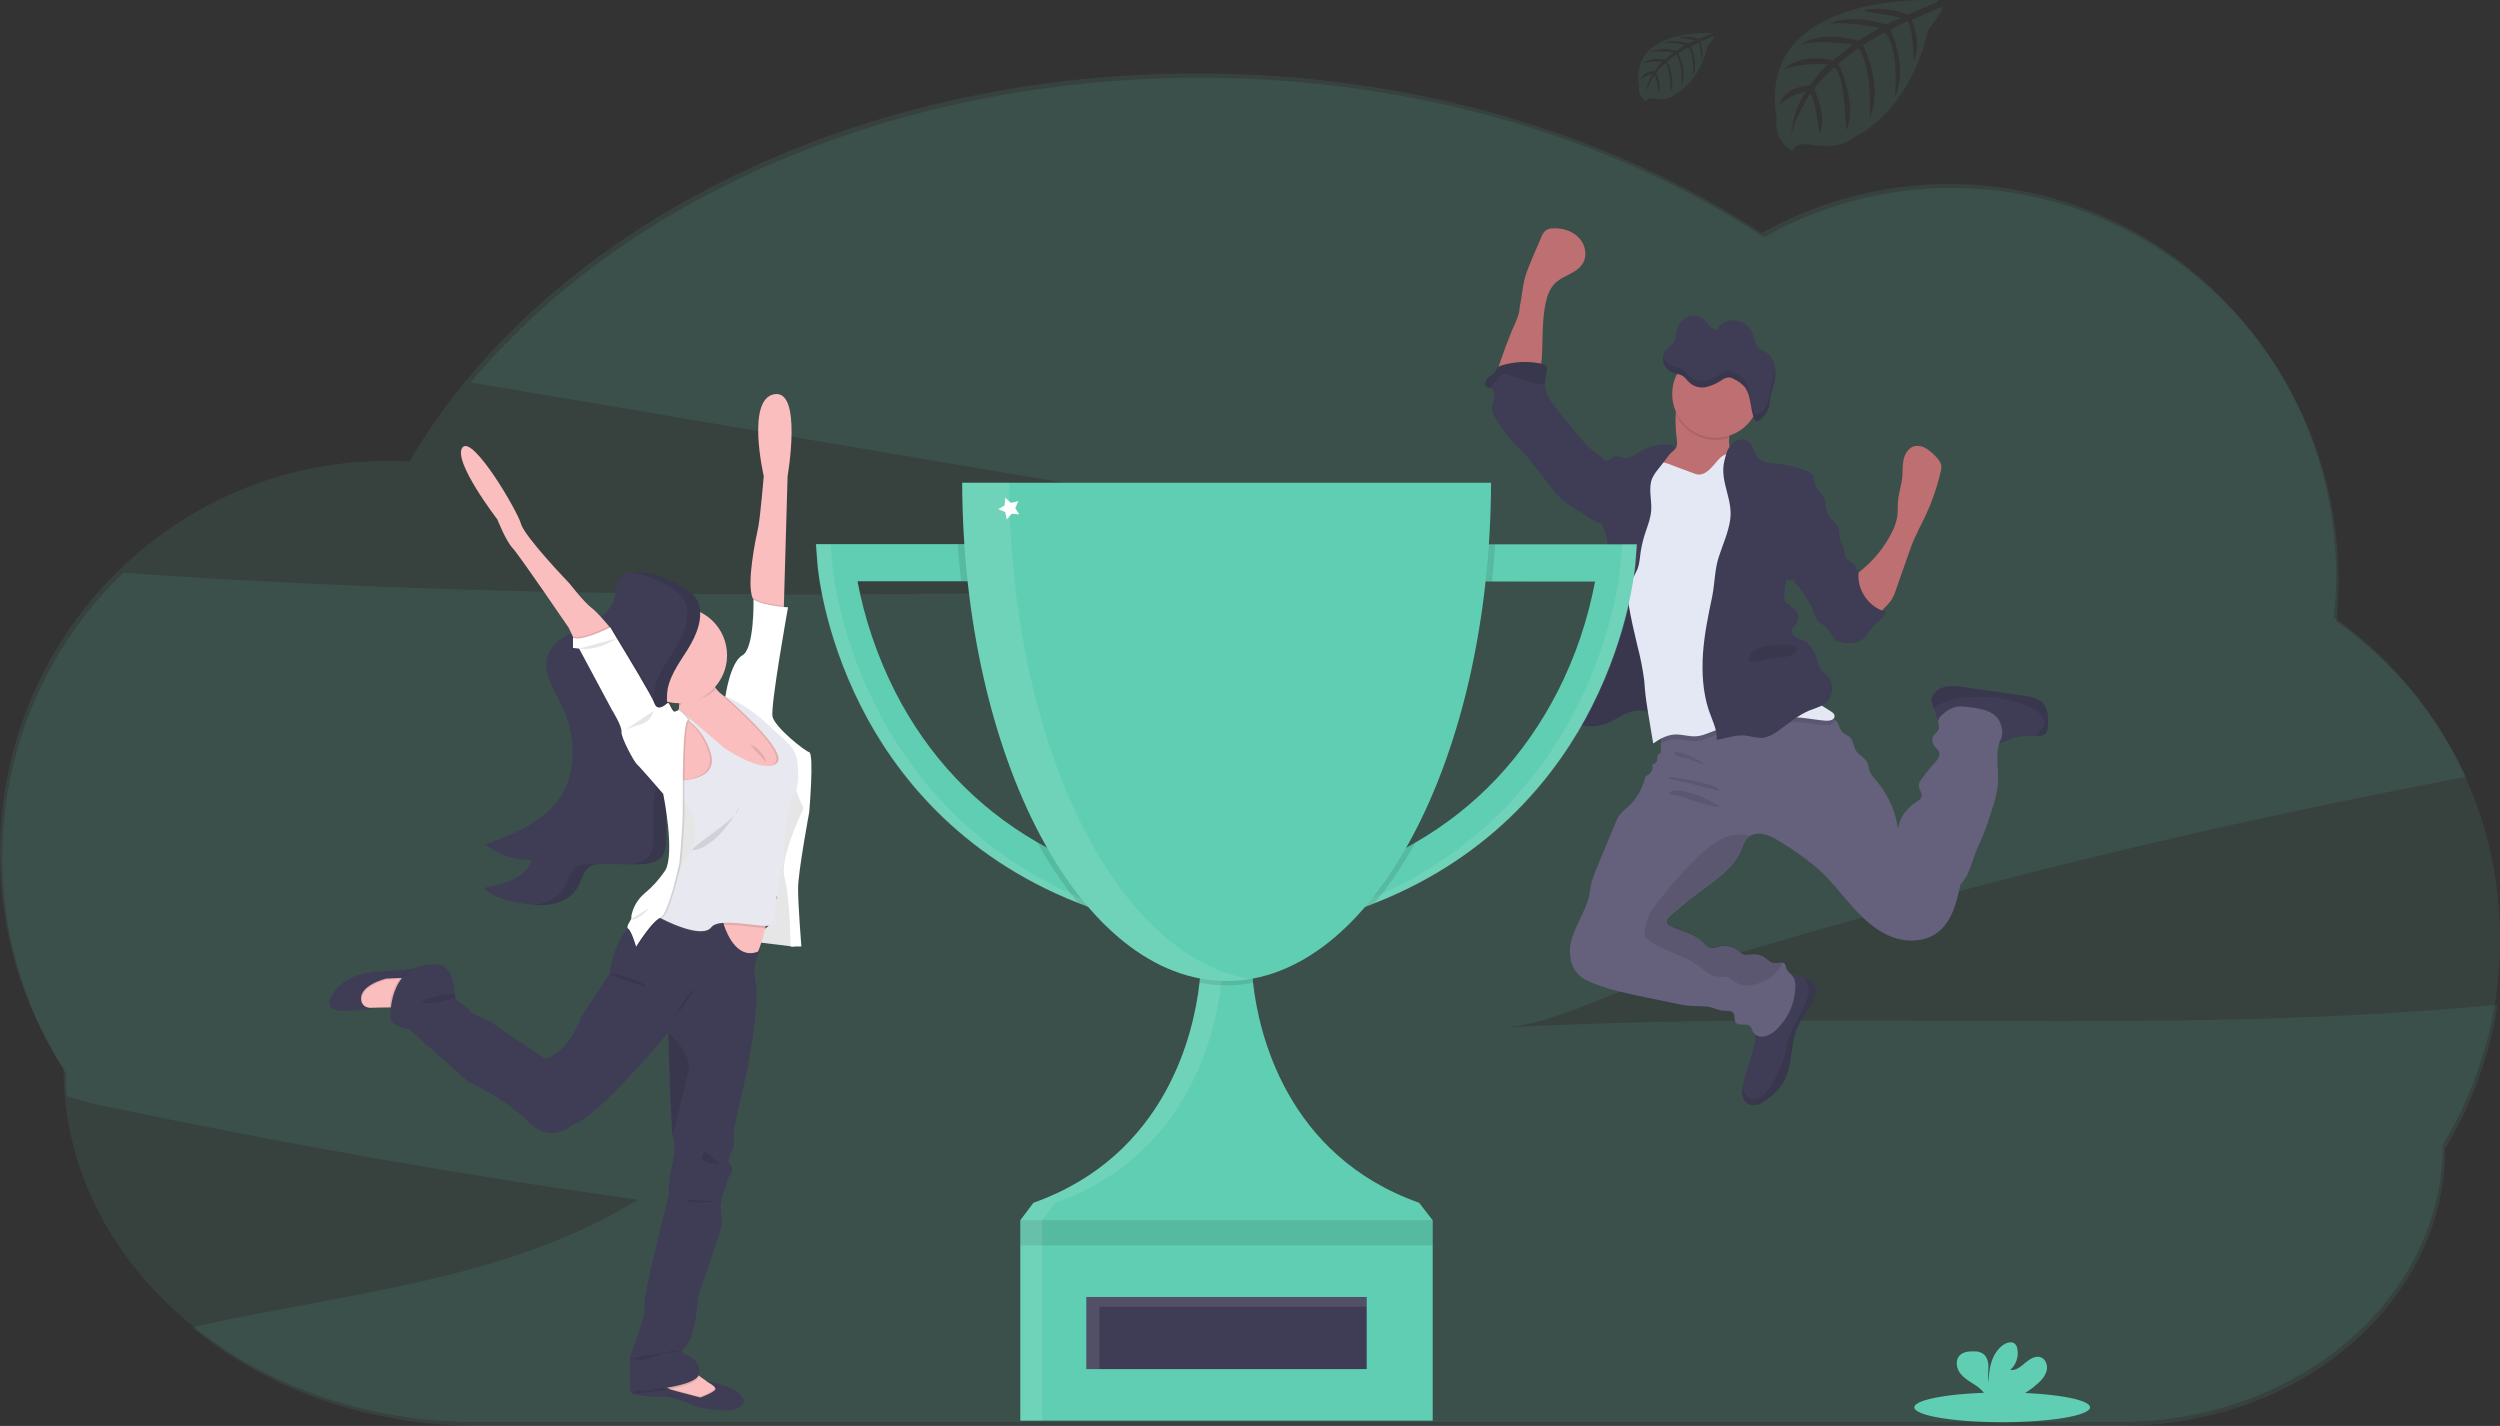 <svg xmlns="http://www.w3.org/2000/svg" viewBox="0 0 1144 652.5" class="svg-src"><rect x="0" y="0" width="1144" height="652.5" fill="#333333" stroke="none"/><style>@keyframes bright{20%,to{transform: scale(500) rotate(90deg);opacity:0}}@keyframes vibration{to{transform: rotate(5deg)}}#brillo{animation:bright 5s ease infinite;transform-origin:40.25% 35.5%}#brazo-chica-1,#brazo-chico-1{animation:vibration 1s ease infinite alternate}#brazo-chica-2,#brazo-chico-2{animation:vibration 1s ease infinite alternate 1s}#brazo-chica-1{transform-origin:20% 50%}#brazo-chica-2{transform-origin:30% 50%}#brazo-chico-1{transform-origin:63% 40%}#brazo-chico-2{transform-origin:75% 40%}</style><path opacity=".1" fill="#5fceb3" d="M687.7 470.3c22.1-1.3 49.5-16.2 70.8-22.9 25.2-7.8 50.6-15.4 76-22.6 88.5-25.2 178-46.7 268.5-64.4 8.4-1.7 16.9-3.3 25.4-4.9-13.2-28.5-33.6-53-59.3-71.2.7-6.2 1-12.5 1-18.8 0-99.1-79.2-179.5-177-179.5-30.1 0-59.7 7.7-85.9 22.6-69.2-45.5-159.5-73-258.3-73-140.4 0-263.7 55.6-333.5 139.4l328.3 55.5 201.3 34c-229.5 6.9-459.8 13.7-688.6-2.4C-6 322.3-16.9 418.3 30.2 491c0 3.6.2 7.2.4 10.7 5.8 1.7 11.5 3.3 16.5 4.3 81.1 17.1 162.7 31.5 244.8 43-60.5 37.3-134.2 42.6-204 58.4 33.8 27.9 79.7 45 130.3 45h753.1c81.5 0 147.6-56.8 147.6-126.8 12.2-20.2 20.4-42.6 24-65.9-150.8 14.6-303.6 2-455.2 10.6z"/><path opacity=".1" fill="#5fceb3" d="M1144 429.9c.2-58.6-28.2-113.6-76-147.4.7-6.2 1-12.5 1-18.8 0-99.1-79.3-179.5-177-179.5-30.1 0-59.7 7.7-85.9 22.5-69.2-45.5-159.5-73.1-258.3-73.1-160.7 0-299.1 72.9-360.5 177.6-3.4-.2-6.8-.3-10.3-.3C79.2 211 0 291.3 0 390.5c-.1 35 10 69.3 29.1 98.7 0 89.2 84.2 161.5 188 161.5h753.1c81.5 0 147.6-56.8 147.6-126.8 17.2-28.4 26.3-60.9 26.2-94z"/><path fill="#BE6F72" d="M793.3 212.6c-1.2 1-2.6 1.8-4.2 2.2l-7.1 2.5c-3.8 1.4-7.9 2.8-11.9 2.3-2.3-.3-12-1.7-13.5-3.5-2.2-2.7 5.6-6.8 8.3-9.1.6-.4 1.2-.9 1.7-1.5 1-1.2.9-2.9.7-4.5-.5-3.9-.7-7.8-.5-11.8.1-.9.2-1.9.4-2.8 1-4.6 5.3-2.9 8.7-1.7 4.1 1.3 8 3 11.8 5.1 1.1.6 2.1 1.4 2.9 2.5 1.5 2.2.9 5.2.7 8-.2 2.2-.2 4.3 1.2 5.9.7.6 1.3 1.3 1.9 2 .5 1.6.2 3.3-1.1 4.4z"/><path fill="#3F3D56" d="M830.8 454.7c-1.5 5.8-6 10.3-8.4 15.8-3.5 8.2-1.9 18.3-6.9 25.8-1.6 2.3-3.6 4.3-5.8 6-1.2 1-2.6 1.9-4 2.7-1.5.8-3.2 1-4.9.6-2.1-.7-3.4-3-3.6-5.2-.1-.7-.1-1.4 0-2.2.2-1.5.5-3 1-4.4 1.2-4 2.4-8.1 3.6-12.2.7-2.2 1.2-4.5 1.4-6.8.1-2.5-1.5-5.8-.8-8.2.3-1.1 1.5-2 2-2.9.8-1.3 1.3-2.7 1.7-4.1.8-2.8 1.4-5.8 3.1-8.1 1.1-1.4 2.4-2.6 3.9-3.7 1.1-.9 2.3-1.7 3.7-2.1 1.3-.2 2.7-.2 4 .2 1.7.4 3.4.8 5 1.4h.1c2 .7 4.1 1.8 4.8 3.8.5 1.3.5 2.5.1 3.6zM937.2 331.8c-.1 1.5-.2 3.3-1.5 4.2-1 .7-2.3 1-3.5.8h-.2c-3.6 0-7.2-.2-10.6.9-2.6.9-4.9 2.4-7.6 2.7-3.7.4-7.2-1.6-10.4-3.4-3.1-1.7-6.2-3.2-9.5-4.5-2.1-.9-6.5-1.4-7.5-3.8l-.9-3.3-.6-1.5c-.6-1-1-2.1-1.1-3.3 0-1.2.4-2.3 1.1-3.2 1.6-2 4-3.2 6.5-3.4 2.5-.2 5.1-.1 7.5.4l24.6 3.5c1.9.3 3.8.5 5.7 1 1.8.3 3.5 1 4.9 2.1 3.1 2.7 3.3 7 3.1 10.8z"/><path fill="#65617D" d="M915.6 338.2c-3 6.3-.8 13.8-1.4 20.8-.5 3.9-1.3 7.8-2.7 11.5-1.2 3.7-2.3 7.5-3.8 11.1-1.2 3-2.7 6-3.9 9.1-1.8 4.9-3 10.4-6.7 14-1.7 8.2-3.9 17.1-10.6 22.1-5.8 4.3-14 4.5-20.8 1.9s-12.4-7.6-17.3-13-9.3-11.3-14.5-16.3c-3-2.8-6.2-5.4-9.6-7.8-3.4-2.5-6.9-4.8-10.5-6.9-2.2-1.5-4.6-2.6-7.2-3.1-2.1-.4-4.3 0-6.2 1.2-.4.3-.8.6-1.1 1-.9 1.2-1.6 2.6-2 4.1-4.2 10.9-15.5 16.6-24.5 24l-8.2 6.8c-1.1.9-2.4 2.3-1.8 3.6.4.7 1 1.2 1.7 1.5 4.8 2.4 10.4 3.3 14.3 6.9 1.4 1.3 2.8 3.1 4.8 3.2 1-.1 2-.3 3-.7 3.1-.8 6.3-.2 8.8 1.8.7.7 1.5 1.2 2.4 1.7.7.2 1.5.2 2.3.1 2.1-.2 4.4-.3 6.3.6s3.5 3.2 5.7 3.3c1.1.1 2.4-.3 3.4-.2.6 0 1.1.3 1.4.8.2.5.4 1.1.5 1.7.4 1.4 1.8 2.3 2.7 3.4 1.4 1.8 1.6 4.2 1.4 6.5-.5 7-3.6 13.6-8.8 18.4-1.5 1.5-3.3 2.5-5.4 3-2.1.4-4.3-.5-5.3-2.4-.2-.8-.6-1.5-1-2.2-1.6-1.8-5.2.1-6.7-1.8-.9-1.2-.3-3.1-1.1-4.3s-3-1-4.6-1.1c-1.9-.1-3.7-1-5.5-1.5-3-.8-6.1-.5-9.2-.7-2.6-.2-5.1-.6-7.6-1.2l-12.7-2.6c-8.1-1.7-16.2-3.3-23.9-6.3-3-1.1-5.9-2.5-8-4.9-1.7-2.1-2.8-4.6-3.1-7.3-1.8-10.7 7.8-19.8 9-30.5.4-3.9 2-7.6 3.5-11.3l8.1-19.5c.4-1.2 1-2.4 1.7-3.5 1.2-1.4 2.4-2.7 3.9-3.8 3.8-3.4 6.5-7.9 7.8-12.8.1-.6.3-1.1.7-1.5.4-.3.7-.5 1.2-.8 1.5-1 2.1-2.8 1.5-4.5 1.3-.1 2.3-1.1 2.4-2.4-.1-.5 0-1.1.1-1.6.2-.5.8-.8 1.2-1.2.6-.8.4-1.8.3-2.7-.1-.6-.1-1.2 0-1.8.2-2.1 1.2-4.1 2.7-5.6 2.4-2.4 5.8-1.7 9.1-2.3 3.3-.7 6.5-1.7 9.6-3.1 8.7-3.4 17.8-5.5 27.1-6.3 9.3-.7 18.7.8 27.4 4.4 1.3.5 2.4 1.2 3.5 2 .8.6 1.4 1.3 1.8 2.2.4 1.1.8 2.1 1.4 3.1 1.1 1.5 3.1 1.9 4.3 3.3s1.3 3.7 2.2 5.4c1.4 2.4 4.6 3.6 5.6 6.2.3.8.3 1.8.6 2.6.5 2.2 2.2 3.9 3.6 5.6 5.2 6.3 8.6 13.9 9.7 22 .3-5.1 3.7-9.6 8-12.4 1.2-.8 2.5-1.6 2.7-2.9.3-1.7-1.4-3.2-1.3-5 .1-.9.5-1.7 1-2.3 1.9-2.8 4-5.4 6.3-7.9 1.2-1.4 2.6-3 2.1-4.8-.4-1.3-1.8-2.1-2.5-3.3-.9-1.4-.9-3.2.1-4.6.7-1 1.8-1.6 2.2-2.8.4-1.3-.5-2.8-.2-4.1.4-1.1 1.1-2 2.1-2.7 1.3-1.2 2.8-2.2 4.5-2.9 2.6-1 5.6-.6 8.4-.2 4.7.6 9.9 1.6 12.6 5.6 1.4 2.5 2.3 6.3 1 8.9z"/><path opacity=".1" d="M937.2 331.8c-.1 1.5-.2 3.3-1.5 4.2-1 .7-2.3 1-3.5.8h-.2c.4-2.1 2.9-3.3 3.4-5.4.2-1.3-.2-2.6-1.1-3.6-2.1-2.9-5.6-4.5-9-5.7-9.7-3.3-20-4.1-30.1-2.2-2.7.4-5.4 1.3-7.9 2.4-.8.5-1.6 1.1-2.4 1.7-.6-1-1-2.1-1.1-3.3 0-1.2.4-2.3 1.1-3.2 1.6-2 4-3.2 6.5-3.4 2.5-.2 5.1-.1 7.5.4l24.6 3.5c1.9.3 3.8.5 5.7 1 1.8.3 3.5 1 4.9 2.1 3.1 2.6 3.3 6.9 3.1 10.7zM830.8 454.7c-1.5 5.8-6 10.3-8.4 15.8-3.5 8.2-1.9 18.3-6.9 25.8-1.6 2.3-3.6 4.3-5.8 6-1.2 1-2.6 1.9-4 2.7-1.5.8-3.2 1-4.9.6-2.1-.7-3.4-3-3.6-5.2-.1-.7-.1-1.4 0-2.2l.1.2c.9 2.1 2.3 4.3 4.5 4.7 1.7.1 3.4-.5 4.6-1.6 3.3-2.7 5.2-6.6 7-10.4 1.4-2.7 2.6-5.6 3.4-8.6.4-1.7.6-3.4 1-5.1 1.9-8.3 8.4-15 9.8-23.4.1-.6.1-1.2.1-1.8-.2-.8-.5-1.5-.9-2.2-.3-.8-.6-1.6-.8-2.4 2 .7 4.1 1.8 4.8 3.8.5 1.1.4 2.2 0 3.3zM815.7 440.4c-.9 2.4-2.5 4.5-4.5 6.2-2.8 2.2-6.2 3.6-9.7 4.2-1.6.4-3.4.4-5-.1-2.2-.8-3.8-2.8-6.1-3.5-1.6-.4-3.4 0-5-.3-3-.4-5.2-2.7-7.6-4.5-7.3-5.5-16.9-7.2-24.2-12.7-.3-.2-.6-.5-.8-.8-.1-.4-.2-.7-.2-1.1 0-3.3.8-6.6 2.2-9.6 1.2-2.1 2.5-4.1 4.1-5.9 6.5-8 13.1-16.1 20.9-22.8 3.3-2.8 6.9-5.5 11-6.8 2.3-.7 6.8-1.4 9.6-.2-.4.3-.8.6-1.1 1-.9 1.2-1.6 2.6-2 4.1-4.2 10.9-15.5 16.6-24.5 24l-8.2 6.8c-1.1.9-2.4 2.3-1.8 3.6.4.7 1 1.2 1.7 1.5 4.8 2.4 10.4 3.3 14.3 6.9 1.4 1.3 2.8 3.1 4.8 3.2 1-.1 2-.3 3-.7 3.1-.8 6.3-.2 8.8 1.8.7.7 1.5 1.2 2.4 1.7.7.2 1.5.2 2.3.1 2.1-.2 4.4-.3 6.3.6s3.5 3.2 5.7 3.3c1.3.2 2.6-.1 3.6 0z"/><path fill="#3F3D56" d="M723.8 304.7c-1.9 1.2-3.9 2.6-4.7 4.7-.6 1.7-.3 3.7-1.1 5.4s-2.5 2.9-2.9 4.6c-.3 1.3.3 2.7 0 4-.2.7-.4 1.4-.5 2.1-.1 1.5 1.2 2.7 2.4 3.5 5.4 3.5 12.1 4.3 18.2 2 2.7-1 5.1-2.6 7.6-3.9 2.5-1.4 5.4-2.1 8.2-2 1.7.2 3.2.8 4.9 1 1.7.3 3.4-.2 4.6-1.4.5-.7.9-1.5 1-2.4 1.4-5.5.8-11.3-.6-16.8s-3.3-10.8-4.7-16.3c-1-4.1-1.8-8.2-3.4-12.1s-4.5-7.4-8.4-8.9c-.3-.2-.7-.2-1-.1-.3.1-.5.3-.7.5-3.1 3.3-5.5 7.2-6.9 11.5-1.6 4.8-2 9.9-3.4 14.7-.6 2-1.4 4.7-3 6.2s-3.8 2.5-5.6 3.7z"/><path opacity=".1" d="M761.5 322.4c-.2.9-.5 1.7-1 2.4-1.2 1.2-2.9 1.7-4.6 1.4-1.6-.2-3.2-.8-4.9-1-2.9-.1-5.7.6-8.2 2-2.6 1.3-5 2.9-7.7 3.9-3.9 1.5-8.1 1.7-12.1.7-2.1-.5-4.2-1.4-6-2.6-1.3-.8-2.5-2-2.4-3.5.1-.7.3-1.4.5-2.1.3-1.3-.3-2.7 0-4 .4-1.8 2.1-3 2.9-4.7s.5-3.6 1.1-5.4c.8-2.1 2.8-3.5 4.7-4.7s4.2-2.2 5.7-3.7c.2-.2.4-.5.5-.7 1.1-1.7 1.9-3.6 2.4-5.5 1.5-4.8 1.9-9.9 3.4-14.7 1.4-4.3 3.8-8.2 6.9-11.5.2-.2.4-.4.6-.5.3-.1.7 0 1 .1 3.9 1.5 6.7 5.1 8.4 8.9s2.4 8 3.4 12.1c1.4 5.5 3.4 10.8 4.7 16.3s2.1 11.3.7 16.8zM791.2 200.4c-9.7 3.1-20.2-1.6-24.4-11 .1-.9.2-1.9.4-2.8 1-4.6 5.3-2.9 8.7-1.7 4.1 1.3 8 3 11.8 5.1 1.1.6 2.1 1.4 2.9 2.5 1.4 2.2.9 5.1.6 7.9z"/><circle fill="#BE6F72" cx="785.2" cy="180.3" r="20"/><path opacity=".1" d="M839.5 329.8c0 1.7-2.2 2.2-3.9 2.1-6-.4-11.9-2-17.8-1.5-7.5.7-14.4 4.8-21.9 5.2-2.9.1-5.8-.3-8.7.2-3.7.7-7 2.9-10.8 3.3-3.3.3-6.5-1-9.8-.8-2.3.1-4.5.8-6.5 1.9.2-2.1 1.2-4.1 2.7-5.6 2.4-2.4 5.8-1.7 9.1-2.3 3.3-.7 6.5-1.7 9.6-3.1 8.7-3.4 17.8-5.5 27.1-6.3 9.3-.7 18.7.7 27.4 4.3 1.3.5 2.4 1.2 3.5 2-.1.2 0 .4 0 .6z"/><path fill="#E3E8F4" d="M775.9 216.9l-8.1-3-3.4-1.3c-1.4-.6-2.9-1-4.4-1.2-3.9-.3-7.6 2.3-9.7 5.6s-2.9 7.3-3.5 11.2c-.9 5.3-1.7 10.6-2.3 15.9-.7 4.8-1 9.7-1 14.5.2 12.4 2.8 24.6 5.7 36.6 1.4 5.3 2.5 10.8 3.2 16.2.2 2.3.3 4.5.6 6.8.3 2.5.7 5.1 1.1 7.6l2.4 14.4c3-2.1 6.4-4 10.1-4.1 3.3-.1 6.5 1.1 9.8.8 3.8-.3 7.1-2.6 10.8-3.2 2.9-.5 5.8-.1 8.7-.2 7.5-.4 14.4-4.5 21.9-5.2 6-.5 11.9 1.1 17.8 1.5 1.7.1 3.9-.4 3.9-2.1 0-1.2-1.2-1.9-2.2-2.5-4.8-2.9-9.3-6.1-13.5-9.7-3.9-3.1-7.9-6.3-10.7-10.5-6.5-10.1-4.3-23.9-9.9-34.6-4.5-8.7 0-20.1 0-29.9 0-4.9 0-9.8-1.2-14.6-.7-2.7-1.6-5.3-2.7-7.8l-3.9-9.9c-.1-.3-.2-.5-.5-.8-.3-.2-.6-.3-.9-.3-2.3-.1-4.6.6-6.5 2.1-1.8 1.5-3 3.6-4.8 5.2-1.8 1.9-4.3 3.4-6.8 2.5z"/><path fill="#3F3D56" d="M789 211.2c.6-2.7 1.3-5.6 3.2-7.7s5.2-3.3 7.5-1.7c2.7 1.7 2.8 5.8 5.1 8 2 1.9 5 2.1 7.7 2.3 4.9.4 9.7 1.6 14.3 3.4.9.3 1.7.8 2.4 1.4 1.2 1.4 1 3.6 1.6 5.4.8 2.3 3.2 3.7 4.1 6 1 2.5 0 5.3-.8 7.9-1.5 4.6-2.5 9.5-3.9 14.1s-3.6 9.3-7 12.8c-1.5 1.6-3.8 3-5.8 2.1l-.8 5.5c-.2 1.2-.2 2.4 0 3.5.2 1.2 1.1 2.2 2.3 2.5.2.9 1.1 1.3 1.8 1.7 2.3 1.6 2.9 4.7 1.3 6.9v.1c-.6.9-1.6 1.5-1.9 2.5-.5 1.5.6 3 1.9 3.8s2.8 1.2 4.2 1.9c2.7 1.6 4.2 4.7 5.2 7.7.7 2.3 1.3 4.8 3 6.4.7.6 1.5 1.1 2.1 1.8 1.1 1.3 1.7 2.9 1.8 4.6.3 2.1-.2 4.2-1.3 6-2 2.9-5.7 3.7-9 5-5.3 2.2-9.7 6.1-14.4 9.4-1.9 1.5-4.2 2.6-6.5 3.1-3.2.4-6.4-1-9.7-1.1-2 0-3.9.3-5.8.8l-6 1.3c.3-4.6-2.2-9.3-3.7-13.7-2.7-8.3-3.2-17.3-2.6-26s2.4-17.4 4.2-25.9c1.2-6 1.1-12.3 3-18.1 1.8-5.6 4.3-11 5.2-16.8 1.5-9.6-4.8-17.6-2.7-26.9z"/><path fill="#3F3D56" d="M834.5 229.7c.6 1 .9 2.1 1.2 3.2.5 1.8 1.3 3.4 2.5 4.8 1 .9 1.9 1.9 2.7 3 .9 1.7.6 3.9 1 5.8.5 2.1 2 3.9 2.2 6 0 .6.1 1.2.2 1.8.7 2.4 4.2 3 5 5.4.5 1.6-.4 3.3-.2 4.9.1.5.2 1 .1 1.6-.2.6-.6 1.1-1.1 1.5-3.3 3.2-5.6 7.2-6.6 11.7-1 4.4-1.5 9-1.5 13.5l-3.9-5.2c-.4-.6-.9-1.2-1.6-1.6-.5-.3-1.1-.5-1.6-.8-1.5-.8-2.1-2.6-2.6-4.2-1.6-4.4-4-8.5-7-12.1-1.6-1.9-3.4-3.8-3.8-6.2-.1-1.1 0-2.2.2-3.3 1-6.5 2.1-13.3 5.3-19.1 1.5-2.7 3.4-5.2 4.8-7.9.8-1.8 2.1-6.6 4.7-2.8zM785.3 151.4c1.8-3.3 5.3-5.2 9.1-4.9 3.8.7 6.8 3.4 7.9 7.1.5 1.5.7 3.1 1.5 4.4 1.2 1.9 3.5 2.5 5.3 3.9 2.1 1.9 3.3 4.6 3.4 7.4.1 2.9-.4 5.7-1.3 8.4-.4 1.1-.7 2.3-1 3.5-.2 1.2-.2 2.3-.4 3.5-.4 3-2.1 5.8-4.6 7.6-.4.3-.8.4-1.2.5-.8-.1-1.3-1-1.5-1.8-1.6-4.6-1.2-10.2-4.1-13.9-1.3-1.5-2.9-2.7-4.7-3.5-.7-.5-1.6-.8-2.4-.9-1.3.1-2.5.5-3.5 1.3-2.1 1.4-4.5 2.5-6.9 3.1-2.5.6-5.1 0-7.2-1.5-1.4-1.1-2.4-2.9-3.9-3.7s-3.1-.8-4.6-1.5c-3.5-1.5-5.1-5.5-3.6-9 .2-.5.5-1 .9-1.5 1-1.2 2.5-1.9 3.4-3.2 1.2-1.7 1-4.1 1.6-6.1.7-2.6 2.6-4.8 5.1-5.8 2.5-.8 5.2-.3 7.1 1.5 1 .9 1.8 2.1 2.8 3 2 1.9 4.8 2.6 7.4 2"/><path opacity=".1" d="M801.7 298.6c-1.2 1.1-1.6 2.7-1.1 4.2.2.5 10.5-1.5 11.6-1.7 2.7-.4 7.5-.2 9.3-2.7 3.3-4.4-6.8-3.4-8.7-3.3-3.4.4-8.4.8-11.1 3.5z"/><g id="brazo-chico-1"><path fill="#BE6F72" d="M695.4 140.6c1-4.4 1.2-9 2.4-13.4.8-2.9 1.9-5.6 3.1-8.4l4.4-10.3c.4-1.2 1.1-2.3 2.1-3.1 1-.6 2.2-1 3.4-.9 4.3-.2 8.8 1.2 11.8 4.4s3.9 8.3 1.5 11.9c-2.8 4.4-8.9 5.2-12.6 8.9-2.3 2.4-3.5 5.6-4.2 8.9-1.8 8.4-1.2 17.1-1.8 25.7-.2 2.7-.7 5.7-3 7.1-1.4.7-2.9 1-4.5.9l-6.6.1c-1.1 0-5.1.7-5.8-.1-1.3-1.5 1.6-8.7 2.2-10.3 1.2-3.6 2.6-7 4-10.6 1.4-3.2 3.6-7.4 3.6-10.8z"/><path fill="#3F3D56" d="M735.8 236c0 .8-.2 1.7-.6 2.4-.8.9-2 1.3-3.2 1-1.1-.3-2.2-.8-3.2-1.5-2.8-1.8-5.6-3.5-8.4-5.3-1.6-.9-3.1-2-4.5-3.1-2.2-1.9-4.2-3.9-5.9-6.2-4.9-6-9.2-12.5-14.6-18-1.5-1.5-3-2.9-4.4-4.5-1.9-2.3-3.7-4.7-5.3-7.2-1.6-2.3-3.2-4.9-2.9-7.6.2-1.6.9-3 1.1-4.5s-.4-3.4-1.9-3.9c-.2 0-.4-.1-.5-.1-.3 0-.6-.1-.9-.2-1.4-.6-1.2-2.7-.2-3.9s2.5-1.8 3.4-3c.4-.7.9-1.4 1.4-2.1.7-.6 1.5-1 2.3-1.2 5.8-1.7 11.9-1.9 17.8-.7 1 .2 2.1.6 2.4 1.6.1.5.1 1 0 1.4-.4 2-.7 4-.8 6 0 .4 0 .8.1 1.3.5 4.2 3.2 7.8 5.9 11.1 3.2 3.9 6.4 7.9 9.7 11.8 1.8 2.3 3.7 4.4 5.8 6.2 2 1.7 4.6 3 6.2 5.1 1.3 1.7.9 4.1 1 6.1.6 6.4.6 12.7.2 19z"/><path opacity=".1" d="M707.9 169.6c-.4 2-.7 4-.8 6-3 .6-6.1-.4-9-1.4l-8.3-2.8c-1-.7-2.4-.4-3.2.6-1.3 1.4-3.2 4-5 5.5-.3 0-.6-.1-.9-.2-1.4-.6-1.2-2.7-.2-3.9s2.5-1.8 3.4-3c.4-.7.9-1.4 1.4-2.1.7-.6 1.5-1 2.3-1.2 5.8-1.7 11.9-1.9 17.8-.7 1 .2 2.1.6 2.4 1.6.2.6.2 1.1.1 1.6z"/></g><path opacity=".1" d="M783.5 359.4c1.4.5 3 1.2 3.5 2.6l-11.6-2.9-6-1.5c-1.1-.3-4.9-.6-5.6-1.4-1-1.2 2.5-.4 3.2-.3 1.9.3 3.9.6 5.8.9 3.7.6 7.2 1.7 10.7 2.6zM788 369.7c-1-.7-3.9-.6-5.1-.9-1.8-.4-3.6-1-5.3-1.5-3.6-1.2-7.2-2.5-10.8-3.4-.7-.1-3-.2-2.9-1s2.3-1.2 2.9-1.2c3.3-.2 7.3 1.3 10.4 2.4 3.8 1.3 7.4 3.2 10.8 5.6zM780.7 350.3c-3.7-1-7-3.3-10.8-3.7-1 0-2-.3-2.8-.8-.4-.4-.8-1-.9-1.6 2.5-.1 5.5.9 7.8 2 1.3.5 2.5 1.2 3.6 1.9.9.4 2.2 1.9 3.1 2.2z"/><g id="brazo-chico-2"><path fill="#BE6F72" d="M862.8 277.7c1-1 1.9-2 2.7-3.1.8-1.4 1.5-2.9 2-4.5l5.8-16.5c.9-2.6 1.8-5.2 3-7.7 1.2-2.7 2.6-5.4 3.9-8 3.4-6.9 6-14.2 7.8-21.8.3-1 .4-2.1.3-3.2-.3-1.7-1.6-3.1-2.8-4.3-1.3-1.4-2.7-2.5-4.3-3.5-1.6-1-3.5-1.3-5.3-.9-2.6.8-4.2 3.4-4.8 6s-.4 5.3-.6 8c-.4 3.8-1.7 7.5-2 11.4-.2 2.2 0 4.5-.3 6.7-.5 2.9-1.5 5.7-3 8.3-3.2 6.1-7.6 11.5-12.9 15.9-1.4 1.1-2.8 2.3-3.9 3.7-.9 1.4-1.6 3-1.9 4.7-.7 2.5-.4 5.2.8 7.6 1.6 2.8 4.8 4 7.8 4.6 4 .8 5-.5 7.7-3.4z"/><path fill="#3F3D56" d="M850.6 260.7c-1.3 8.6 3.9 16.8 12.3 19.3-.5 2.4-2.9 3.7-4.7 5.4-2.4 2.4-3.7 5.9-6.6 7.7-3.2 2-7.3 1.2-11 .4-.3 0-.6-.2-.9-.5-.1-.1-.1-.3-.2-.4-1.2-4.4-2-9.2-.8-13.6 1-3.8 3.4-7 5.3-10.3s2.3-6.9 6.6-8z"/></g><path fill="#3F3D56" d="M761.2 203.4c-3.9.3-7.6 1.4-11 3.4-2.2 1.3-4.5 3-7.1 2.7-1.5-.2-3-1-4.5-.6-.8.3-1.6.8-2.3 1.4-.7.6-1.7.7-2.5.4l-1 13.8c-.4 5.3-.8 10.6.5 15.8.7 2.6 2.1 5 2.2 7.7s-.1 5.4.1 8.1c.2 2.5.7 4.9.9 7.4.3 4.7-.9 9.4-2 13.9-1.7 6.7-2.7 13.6-6 19.7-.9 1.7-2 3.4-2 5.3 0 .2 0 .5.1.7-1 .5-1.9 1.1-2.8 1.6-1.9 1.2-3.9 2.6-4.7 4.7-.6 1.7-.3 3.7-1.1 5.4s-2.5 2.9-2.9 4.7c-.3 1.3.2 2.7 0 4-.2.7-.4 1.4-.5 2.1-.1 1.5 1.2 2.7 2.4 3.5 1.8 1.2 3.9 2.1 6 2.6l6-23.7c5.4-10.1 10-20.6 13.5-31.5 1-3.6 2.3-7 3.9-10.4 1.1-1.9 2.1-3.9 3-5.9.9-2.5 1-5.2 1.4-7.9.5-3.1 1.3-6.2 2.3-9.1 1.1-3.2 2.3-6.4 2.5-9.8.3-4.8-1.4-9.9.4-14.4.8-1.7 1.8-3.2 3-4.6 2.6-3.2 4.9-6.5 7.5-9.6-1.1-1.4-3.3-1.5-5.3-1.4z"/><g opacity=".1"><path d="M789.4 148.1l-1.2.1-.1.1c.4-.1.8-.1 1.3-.2zM812.3 168.8c-.2 2-.6 3.9-1.3 5.8-.4 1.1-.7 2.3-1 3.5-.2 1.2-.2 2.3-.4 3.5-.4 3-2.1 5.8-4.6 7.6-.4.3-.8.4-1.2.5-.8-.1-1.3-1-1.5-1.8-1.6-4.6-1.2-10.2-4.1-13.9-1.3-1.5-2.9-2.7-4.7-3.5-.7-.5-1.6-.8-2.4-.9-1.3.1-2.5.5-3.5 1.3-2.1 1.4-4.5 2.5-6.9 3.1-2.5.6-5.1 0-7.2-1.5-1.4-1.1-2.4-2.9-3.9-3.7s-3.1-.8-4.6-1.5c-1.9-.8-3.3-2.5-3.9-4.5 0-.1-.1-.3-.1-.4-.2 1.1-.2 2.3.1 3.4.6 2 2 3.6 3.9 4.5 1.5.6 3.2.6 4.6 1.5s2.5 2.6 3.9 3.7c2 1.6 4.7 2.1 7.2 1.5 2.5-.6 4.8-1.6 6.9-3.1 1-.8 2.2-1.2 3.5-1.3.9.1 1.7.4 2.4.9 1.8.9 3.4 2.1 4.7 3.6 2.9 3.7 2.5 9.3 4.1 13.9.3.8.8 1.7 1.5 1.8.5 0 .9-.2 1.3-.5 2.5-1.8 4.2-4.5 4.6-7.6.2-1.2.2-2.3.4-3.5.3-1.2.6-2.4 1-3.5 1-2.7 1.4-5.5 1.3-8.4-.1-.2-.1-.3-.1-.5z"/></g><path fill="#5fceb3" d="M749 249.1l-.7 9.1c-.1 1.2-2.5 30.8-20 65.3-15 29.6-44.2 68.1-99.3 89.8-4.3 1.7-8.8 3.3-13.4 4.8l-5.2-16.2c13-4.1 25.4-9.5 37.2-16.3 28.1-16.2 49.9-39.4 65.2-69.2 8.1-15.9 13.8-32.8 17.1-50.3h-62.7v-17H749z"/><path opacity=".1" fill="#FFF" d="M622.3 413.3c55.1-21.7 84.3-60.2 99.3-89.8 17.5-34.5 19.9-64 20-65.3l.7-9.1h7l-.7 9.1c-.1 1.2-2.5 30.8-20 65.3-15 29.6-44.2 68.1-99.3 89.8-4.3 1.7-8.8 3.3-13.4 4.8l-.7-2.1c2.5-1 4.8-1.8 7.1-2.7z"/><path fill="#5fceb3" d="M512 401.8l-5.2 16.2c-4.6-1.5-9.1-3.1-13.4-4.8-55.1-21.7-84.3-60.2-99.3-89.8-17.5-34.5-19.9-64-20-65.3l-.7-9.1h81.7v17h-62.7c3.3 17.5 9.1 34.4 17.1 50.3 15.2 29.8 37.1 52.9 65.1 69.1 12 6.9 24.4 12.3 37.4 16.4z"/><path opacity=".1" fill="#FFF" d="M500.2 413.3c-55.1-21.7-84.3-60.2-99.3-89.8-17.5-34.5-19.9-64-20-65.3l-.7-9.1h-7l.7 9.1c.1 1.2 2.5 30.8 20 65.3 15 29.6 44.2 68.1 99.3 89.8 4.3 1.7 8.8 3.3 13.4 4.8l.7-2.1c-2.4-1-4.8-1.8-7.1-2.7z"/><path fill="#5fceb3" d="M655.6 558.4v91.7H466.9v-91.7l6-8c61.1-21.7 73.5-78.3 76-100.7.4-3.1.6-6.2.6-9.3h23.3c.1 3.1.3 6.2.6 9.3 2.5 22.4 14.9 79 76 100.7l6.2 8z"/><path opacity=".1" d="M466.9 558.4h188.7v11.5H466.9z"/><path opacity=".1" fill="#FFF" d="M482.9 550.4c61.1-21.7 73.5-78.3 76-100.7.4-3.1.6-6.2.6-9.3h-10c-.1 3.1-.3 6.2-.6 9.3-2.5 22.4-14.9 79-76 100.7l-6 8v91.7h10v-91.7l6-8z"/><path opacity=".1" d="M438.3 249.1h16.9v17h-15.4c-.6-5.6-1.1-11.3-1.5-17zM512 401.8l-5.2 16.2c-4.6-1.5-9.1-3.1-13.4-4.8-7.1-8.6-13.3-17.9-18.7-27.7 11.9 6.8 24.3 12.2 37.3 16.3zM610.5 401.8c13-4.1 25.4-9.5 37.2-16.3-5.3 9.8-11.6 19.1-18.7 27.7-4.3 1.7-8.8 3.3-13.4 4.8l-5.1-16.2zM684.2 249.1c-.4 5.7-.9 11.4-1.5 17h-15.4v-17h16.9zM573.5 449.7c-8.1 1.6-16.5 1.6-24.6 0 .4-3.1.6-6.2.6-9.3h23.3c.2 3.1.4 6.2.7 9.3z"/><path fill="#5fceb3" d="M440.3 220.9c.4 126.1 54.4 228 121 228s120.6-101.9 121-228h-242z"/><path opacity=".1" fill="#FFF" d="M461.8 220.9h-21.5c.4 126.1 54.4 228 121 228 3.6 0 7.2-.3 10.8-.9-61.6-10.3-109.9-107.9-110.3-227.1z"/><path fill="#3F3D56" d="M497.1 593.5h128.3v33H497.1z"/><path opacity=".1" fill="#FFF" d="M503.1 598h122.3v-4.5H497.1v33h6z"/><path fill="#fff" d="M363.4 390l-12.1 31.6h3l-11.4 9.1 20.5 2.5z"/><path opacity=".1" d="M363.4 390l-12.1 31.6-3-.8-5.4 9.9 20.5 2.5z"/><path fill="#fff" d="M344.4 410.2h19l7-57.3h-26z"/><path opacity=".1" d="M344.4 410.2h19l7-57.3h-26z"/><path fill="#FBBEBE" d="M307.4 366.5l4.1-.7 9.4-1.6s28.3-6.4 34.1-6.9c3.5-.5 7-1.5 10.2-2.9 1.5-.7 2.5-1.2 2.5-1.2l-10.2-18.6-15.8-11.7s-10-2.1-14.2-8c-1.9-2.5-2.4-5.9-1.3-8.9 2.6-8-15.4 7.6-15.4 7.6s.2 3.8 0 8.5c0 .9-.1 1.9-.2 2.9 0 .7-.1 1.3-.2 2-.4 4.8-1.3 9.6-3.1 12.6-4.3 7.2.1 26.9.1 26.9z"/><path opacity=".1" d="M310.8 322.6h.4c.7 0 1.3-1.5 2-1.6 5.6-.5 10.8-1.7 14.3-5.7-1.9-2.5-2.4-5.9-1.3-8.9 2.6-8-15.4 7.6-15.4 7.6s.2 3.8 0 8.6z"/><path fill="#FBBEBE" d="M288.9 299.9c0 12.1 9.8 21.9 21.9 21.9.7 0 1.4 0 2.1-.1 12-1.2 20.9-11.9 19.7-24s-11.9-20.9-24-19.7c-11.2 1.2-19.7 10.6-19.7 21.9z"/><path fill="#3F3D56" d="M282.2 266.7c-.7 1.9-.5 3.9-.8 5.9-1.1 7.1-8.3 11.4-14.8 14.4s-13.9 6.5-16 13.4c-2.3 7.4 2.7 14.9 6.2 21.9 6.7 13.6 7.7 30.9-1 43.3-7.7 11-21.2 16.2-33.9 20.8 6.1 4.8 13.7 7.3 21.5 7.1-2.9 8.5-13.3 11.3-22.1 12.8 4.6 4.5 11.3 6.1 17.6 7.1 4.6.7 9.4 1.2 14 .3s9-3.4 11.4-7.5c2-3.5 2.7-8.2 6.3-10 1.6-.6 3.4-.9 5.1-.8l15 .2c4.7 0 10.2-.4 12.6-4.3.9-1.7 1.4-3.6 1.4-5.5.6-9.8-1.2-20.2 2.8-29.2 1.2-2.7-6.6-7-5.8-9.9 2.8-9.9 3.5-17.6 3.5-27.9 0-8 5.2-14.8 9.4-21.5s7.8-15.2 4.5-22.4c-3.9-8.2-32.5-19.8-36.9-8.2z"/><path fill="#FBBEBE" d="M302.1 632.8l3.8 2.5.6.4.1.1 4.5 3 10.6 1.8 9.3-.6s2.7-5.6-1.5-5.5c-1.3-.1-2.7-.4-3.8-1.1l-.6-.3c-.6-.3-1.2-.7-1.8-1.1-1.2-.8-2.4-1.7-3.4-2.4-1.4-1.1-2.3-1.9-2.3-1.9l-15.5 5.1z"/><path opacity=".1" d="M306 635.3l.6.4.1.1 4.5 3 10.6 1.8 9.3-.6s2.7-5.6-1.5-5.5c-1.3-.1-2.7-.4-3.8-1.1.7.6 1.4 1.2 1.4 1.7.2 1.4-6.9 4-6.9 4l-9.9-2.6s-1.7-.5-4-1.1l-.2-.1h-.2z"/><path fill="#3F3D56" d="M289 637.8s8.1 1.8 13.6 1.3 14.9 4.2 14.9 4.2 3.2 1.5 13 2.1 9.8-4.3 9.8-4.3c-1.1-6.8-16.6-9-17.1-9.1.2.1 1 .5 1.8 1.1 1.1.7 2.3 1.7 2.4 2.4.2 1.4-6.9 4-6.9 4l-9.9-2.6s-1.7-.5-4-1.1h-.2c-3.4-.9-6.9-1.7-10.4-2.1-4.3-.5-6.5 3.2-6.9 4-.1-.1-.1 0-.1.1z"/><path fill="#FBBEBE" d="M160.5 458l4.3 3.3s1.3-.1 3.1-.1h.6c2.7-.1 6.4-.2 9.6-.2 2-.1 4.1 0 6.1.3 2.2.8 6-12.4 6-12.4l-4.3-1-1.4-.3-1-.2-3.5-.8-10.7 1.2-7.5 4.8-1.3 5.4z"/><path opacity=".1" d="M160.5 458l4.3 3.3s1.3-.1 3.1-.1c-.9-.3-1.6-1-2-1.8-2.8-7.8 11.1-11.1 11.1-11.1l6.5-.3 1.3-.1h1l-1.4-.3-1-.2-3.5-.8-10.7 1.2-7.5 4.8-1.2 5.4z"/><path fill="#3F3D56" d="M152 461.5c2.6 2.4 19.8 0 20.5-.1-1.3.1-2.6.1-3.9-.3-1.3-.2-2.4-1-3-2.2-2.8-7.8 11.1-11.1 11.1-11.1l6.5-.3 1.2-.1 15.7-.7.8-4.3s-5.1.5-13.1 1.1c-4.5.4-10 .8-15.9 1.2-16.6 1.1-20.5 11.8-20.5 11.8s-2.1 2.5.6 5z"/><path id="brazo-chica-2" fill="#FBBEBE" d="M344.5 273.8c.1.2.2.5.4.7l3.8 5.6 9.9 1 .1-3.9 1.7-59.3s6.9-39.8-6.1-37.5-4.8 37.5-4.8 37.5-1.5 17.8-2.5 23.2c-1.1 5.1-5.6 26.2-2.5 32.7z"/><path fill="#FBBEBE" d="M322.1 421l2.8 4.8 6.3 10.8s11.5 4.2 14.4 1c1.6-1.8 3.4-7.9 4.6-13 1-4.2 1.7-7.7 1.7-7.7l-29.8 4.1z"/><path opacity=".1" d="M322.1 421l2.8 4.8.5-.5c3.2-4.1 17.3-.9 24.8-.6 1-4.2 1.7-7.7 1.7-7.7l-29.8 4zM178.2 460.9c2-.1 4.1 0 6.1.3 2.2.8 6-12.4 6-12.4l-5.8-1.4 15.7-.7.8-4.3s-5.1.5-13.1 1.1c-1.7 1-3.1 2.2-4.4 3.7l-.2.3c-3.4 4.2-4.7 9.5-5.1 13.4zM302.1 632.8l4.4 2.9c6.6-1.2 12.6-3.1 13.3-6v-.1c-1.4-1.1-2.3-1.9-2.3-1.9l-15.4 5.1zM289.1 637.6c5.8-.3 11.6-.9 17.3-1.9-3.4-.9-6.9-1.7-10.4-2.2-4.3-.4-6.5 3.3-6.9 4.1z"/><path fill="#3F3D56" d="M178.6 466c0 3.2 8.8 5.2 8.8 5.2l26.8 23.8s16.8 7.5 27.5 18.3 20.1 1.5 20.1 1.5c11.3-2.8 44-42.3 44-42.3s.8 45.1 2.3 48.4-.5 12.4-1.4 16.2c-.6 3.2-.8 6.4-.6 9.7 0 0-12.2 46.8-11.2 50.8s-6.6 23.2-6.6 23.2v15.9s30-1.2 31.6-7.9-7.5-9.7-7.5-9.7v-1.7c6-3.1 7.1-24.1 7.1-24.1s8.9-26 10.2-30.3 0-10.8 0-10.8l.9-5.6s1.9-3.8 1.9-4.6c.2-1.9 1-3.8 2.2-5.3 1.4-1.7-1.5-5.6-1.5-5.6l2.5-6.6v-7.3l6-26.4s6.2-30.7 4.1-40.8 2.5-15.2 2.5-15.2c-10.2 5.4-15.4-6.6-17.1-11.7-.4-1.3-.6-2.2-.6-2.2s-14-5.2-27.1-3.9c-2.7.2-5.3.8-7.8 1.7-14.5 5.2-16.8 26.9-16.8 26.9L266 465.3c-6.6 17.5-16.6 19.2-16.6 19.2s-23.3-15.7-24-16.4-9.6-4.6-9.6-4.6c-1-1.8-2.7-3.3-4.6-4.2-3.1-1.3-3.3-6-3.3-6-.4-11.1-6.9-12-6.9-12-22.5-1.8-22.4 21.5-22.4 24.7z"/><path fill="#fff" d="M308.4 361h13.8v42.7h-13.8z"/><path opacity=".1" d="M308.4 361h13.8v42.7h-13.8zM344.4 273.7c.1.3.2.6.4.8l3.8 5.6 9.9 1 .1-3.9c-3-.3-10.1-1.2-14.2-3.5z"/><path fill="#fff" d="M344.8 274.4s.5 22.4-5.1 25.5-7.8 19-7.8 19 17 11.2 20.8 16.1 12.5 16.6 10.7 19.4 4.3 15.5 4.3 15.5-11.2 22.9-8.7 31.6 2.8 31.6 2.8 31.6h4.9s-1.5-18.9-1.5-26.5 5.1-34.9 5.1-34.9 2.3-26.8 0-27.5-15.8-11.5-16.8-16.3 7.1-50 7.1-50-10.4-.4-15.8-3.5z"/><path opacity=".1" d="M308.1 357c.5 3.1 1.6 6.1 3.3 8.7l9.4-1.6s28.3-6.4 34.1-6.9c3.5-.5 7-1.5 10.2-2.9-2.2-7.9-6.6-15.1-12.6-20.8l-3.6-3.3c-5.3-4.9-11.4-8.8-18.1-11.6.4.4 30.1 25.7 23.6 30.7s-24-7.1-24-7.1l-19.9-17.1-.7-.6-1.1 1.8c.6.2 1.2.5 1.7.8 6.8 3.7 11.8 10 14 17.4 4.1 13.8-16.3 12.5-16.3 12.5z"/><path fill="#444053" d="M302 420.7s18.9 10.5 23.4 4.6c1-1.3 3.1-1.8 5.7-2-.4-1.3-.6-2.2-.6-2.2s-14-5.2-27.1-3.9c-.9 2.2-1.4 3.5-1.4 3.5z"/><path fill="#E8E8F0" d="M310.7 324.5l20.6 17.7s17.4 12.1 24 7.1-23.6-30.7-23.6-30.7c6.7 2.7 12.8 6.7 18.1 11.5l3.6 3.3c9.4 8.8 11.6 8.8 11.9 21.6.1 3.2-1 7.7-1.8 8.5-3.1 3-5.2 24.8-4.7 27.3s-5.7 24.6-3.7 30.7-25-3.1-29.6 2.8S302 420 302 420s10.5-26.8 13-28.5 5.6-15.5 0-21.9-6.1-12.5-6.1-12.5 20.4 1.3 16.3-12.5c-2.3-8.1-8.1-14.7-15.7-18.2l1.2-1.9z"/><path opacity=".1" d="M338.2 369.6s-7.9 14.9-18.1 18.8c-.3.1-.6.2-1 .3-10.7 3.3 19.9-14.4 19.1-19.1z"/><path id="brazo-chica-1" fill="#FBBEBE" d="M227.6 237.7s3.8 9.7 6.9 13 25.7 36.5 25.7 36.5l1.9 4 1.6 3.4 14.5-1.5 1-5.9-.6-.7c-1.5-1.8-5.4-6.5-8.1-8.5-3.3-2.5-9.9-11-9.9-11s-20.6-21.4-22.2-27.3-22.2-41-26.8-34.9 16 32.9 16 32.9z"/><g opacity=".1"><path d="M269.7 395.4c-1.7-.2-3.5.1-5.1.7-3.6 1.8-4.3 6.5-6.3 10-2.3 4.1-6.8 6.6-11.4 7.5-.9.2-1.8.3-2.8.4 2.9.3 5.9.2 8.8-.4 4.6-.9 9-3.4 11.4-7.5 2-3.5 2.7-8.2 6.3-10 .9-.4 2-.7 3-.7h-3.9zM305.3 318.7c0-8 5.2-14.8 9.4-21.5s7.8-15.2 4.5-22.4c-2.9-6.1-20.2-14.4-30.3-12.8 9.8 1.3 21.9 7.7 24.3 12.8 3.4 7.2-.2 15.7-4.5 22.4s-9.5 13.6-9.4 21.5c0 10.3-.7 18-3.5 27.9-.8 2.9 7 7.2 5.8 9.9-4.1 9-2.2 19.4-2.8 29.2 0 1.9-.5 3.8-1.4 5.5-2 3.3-6.1 4.1-10.1 4.3h3.5c4.7 0 10.2-.4 12.6-4.3.9-1.7 1.4-3.6 1.4-5.5.6-9.8-1.2-20.2 2.8-29.2 1.2-2.7-6.6-7-5.8-9.9 2.8-9.9 3.5-17.7 3.5-27.9z"/></g><path opacity=".1" d="M262.1 291.2l1.6 3.4 14.5-1.5 1-5.9-.6-.7c-1.4.8-13 6.4-16.5 4.7z"/><path opacity=".1" d="M315.8 329.5s-3.6-5.6-5.6-4.1-2.8-4.6-4-3.6-4.6 3.9-6-.1c-1.1-3.2-13.2-23.1-18.1-31.2-1.3-2.1-2-3.4-2-3.4s-13.8 6.9-17.1 4.6v4.8l2.8.3 15 28s4.7 7.5 4.4 10.1 6 14.1 7.1 14.9 12 13.5 12 13.5 5.6 27.5.8 35.2-13.2 13.2-13.2 13.2-2.5 7.4-2.2 8.2-2.9 4.1-1.4 5.1 3.6 8.2 3.6 8.2 7.1-11.5 11-13.2 8.8-25.2 8.8-25.2 1.4-13.8 1.5-22.7-.5-42.6 2.6-42.6z"/><path fill="#fff" d="M315 329.5s-3.6-5.6-5.6-4.1-2.8-4.6-4-3.6-4.6 3.9-6-.1c-1.1-3.2-13.2-23.1-18.1-31.2l-2-3.4s-13.8 6.9-17.1 4.6v4.8l2.8.3 15 28s4.7 7.5 4.4 10.1 6 14.1 7.1 14.9 12 13.5 12 13.5 5.6 27.5.8 35.2c-2.6 3.8-5.7 7.3-9.2 10.2-3 2.5-5.1 5.8-6 9.6-.2.5-.2 1.1-.2 1.6.4.8-2.9 4.1-1.4 5.1s3.6 8.2 3.6 8.2 7.1-11.5 11-13.2 8.8-25.2 8.8-25.2 1.4-13.8 1.5-22.7-.4-42.6 2.6-42.6z"/><path opacity=".1" d="M280.1 445.5s10.7 2 15 5.1-16.3-4.8-16.3-4.8l1.3-.3zM305.8 472.6s11.2 9.3 9.2 17.7-7.2 29.6-7.2 29.6l-2-47.3zM208.1 454.7s-15.7 1.7-14.7 3.8 14.7-1.9 14.7-1.9v-1.9zM329 532.1s1 1.3-4.8 0-1.5-5.2-1.5-5.2l6.3 5.2zM327 549.7s-8 1.3-12.3 0 12.3 0 12.3 0zM310.5 618.5s-1.4-1.5-8.4 1.3-9.8 2.9-11.9 2 20.3-3.3 20.3-3.3zM318.3 452.5l-9.9 13.8c0 .1 5.3-12 9.9-13.8zM299 325.4s-.4 4.6-6.8 6.4-7.6 3.2-7.6 3.2M282.3 292.1s-8.5 6-17.3 4.7M288.8 420.6s2.5 1.5 8.4-5.2M350.4 348.7c.2-1.2-.6-2.4-1.4-3.4l-1.7-2c-.3-.4-.7-.8-1.1-1.1-1-.8-2.3-1-3.3-1.7"/><path opacity=".1" fill="#5fceb3" d="M887.3.1S803.1-5 813 54c0 0-2 10.4 7.5 15.2 0 0 .2-4.4 8.6-2.9 3 .5 6.1.6 9.2.4 4.1-.3 8.1-1.9 11.2-4.6 0 0 23.7-9.8 32.9-48.5 0 0 6.8-8.4 6.5-10.6l-14.2 6.1s4.9 10.2 1 18.8c0 0-.5-18.4-3.2-18-.5.1-7.4 3.6-7.4 3.6s8.3 17.9 2 30.8c0 0 2.4-22-4.7-29.5l-10 5.8s9.8 18.4 3.1 33.5c0 0 1.7-23.1-5.2-32.1l-9.1 7.1s9.2 18.2 3.6 30.7c0 0-.7-26.9-5.5-28.9 0 0-7.9 7-9.1 9.9 0 0 6.3 13.2 2.4 20.2 0 0-2.4-17.9-4.3-18 0 0-7.9 11.9-8.7 20 0 0 .3-12.1 6.8-21.1 0 0-7.6 1.3-12.1 6.3 0 0 1.2-8.4 14-9.1 0 0 6.5-9 8.3-9.6 0 0-12.7-1.1-20.5 2.4 0 0 6.8-7.9 22.8-4.3l9-7.3s-16.8-2.3-23.9.2c0 0 8.2-7 26.3-1.9l9.7-5.8s-14.3-3.1-22.8-2c0 0 9-4.9 25.7.4l7-3.1S859.4 6 856.4 5.7s-3.2-1.2-3.2-1.2c6.6-1.1 13.5-.3 19.7 2.2-.1-.2 14.6-5.7 14.4-6.6zM783.5 15.1s-38-2.3-33.5 24.4c0 0-.9 4.7 3.4 6.9 0 0 .1-2 3.9-1.3 1.4.2 2.8.3 4.1.2 1.9-.1 3.6-.9 5-2.1 0 0 10.7-4.4 14.9-21.9 0 0 3.1-3.8 3-4.8l-6.4 2.7s2.2 4.6.5 8.5c0 0-.2-8.3-1.4-8.1-.2 0-3.3 1.6-3.3 1.6s3.8 8.1.9 13.9c0 0 1.1-9.9-2.1-13.4l-4.5 2.6s4.4 8.3 1.4 15.1c0 0 .8-10.4-2.4-14.5l-4.1 3.2s4.1 8.2 1.6 13.9c0 0-.3-12.1-2.5-13.1 0 0-3.6 3.2-4.1 4.5 0 0 2.8 6 1.1 9.1 0 0-1.1-8.1-2-8.1 0 0-3.6 5.4-3.9 9 .2-3.4 1.2-6.7 3.1-9.6-2.1.4-4 1.4-5.5 2.8 0 0 .6-3.8 6.3-4.1 0 0 3-4.1 3.7-4.3 0 0-5.8-.5-9.2 1.1 0 0 3.1-3.6 10.3-2l4-3.3s-7.6-1-10.8.1c0 0 3.7-3.2 11.9-.9l4.4-2.6s-6.5-1.4-10.3-.9c0 0 4.1-2.2 11.6.2l3.2-1.4s-4.7-.9-6.1-1.1-1.5-.5-1.5-.5c3-.5 6.1-.2 8.9 1-.3.1 6.5-2.4 6.4-2.8z"/><ellipse fill="#5fceb3" cx="916.2" cy="644" rx="40.2" ry="6.8"/><path fill="#5fceb3" d="M932.8 632.8c1.8-1.5 3.2-3.5 3.8-5.8.5-2.3-.5-5-2.7-5.9-2.5-.9-5.1.8-7.1 2.5s-4.3 3.7-6.9 3.3c2.7-2.5 4-6.2 3.2-9.8-.1-.7-.4-1.4-.9-2-1.4-1.5-3.8-.8-5.5.3-5.2 3.7-6.7 10.7-6.7 17.1-.5-2.3-.1-4.7-.1-7s-.7-5-2.7-6.2c-1.2-.7-2.6-1-4-.9-2.3-.1-4.9.2-6.5 1.9-2 2.1-1.5 5.7.2 8s4.3 3.8 6.8 5.4c1.9 1.2 3.6 2.7 4.8 4.6.1.3.3.5.4.8h14.7c3.5-1.7 6.5-3.8 9.2-6.3z"/><path id="brillo" fill="#FFF" d="M460 227.8l2.6 2.3 3.4-.8-1.4 3.2 1.8 2.9-3.5-.3-2.2 2.6-.7-3.4-3.2-1.3 2.9-1.7z"/></svg>
